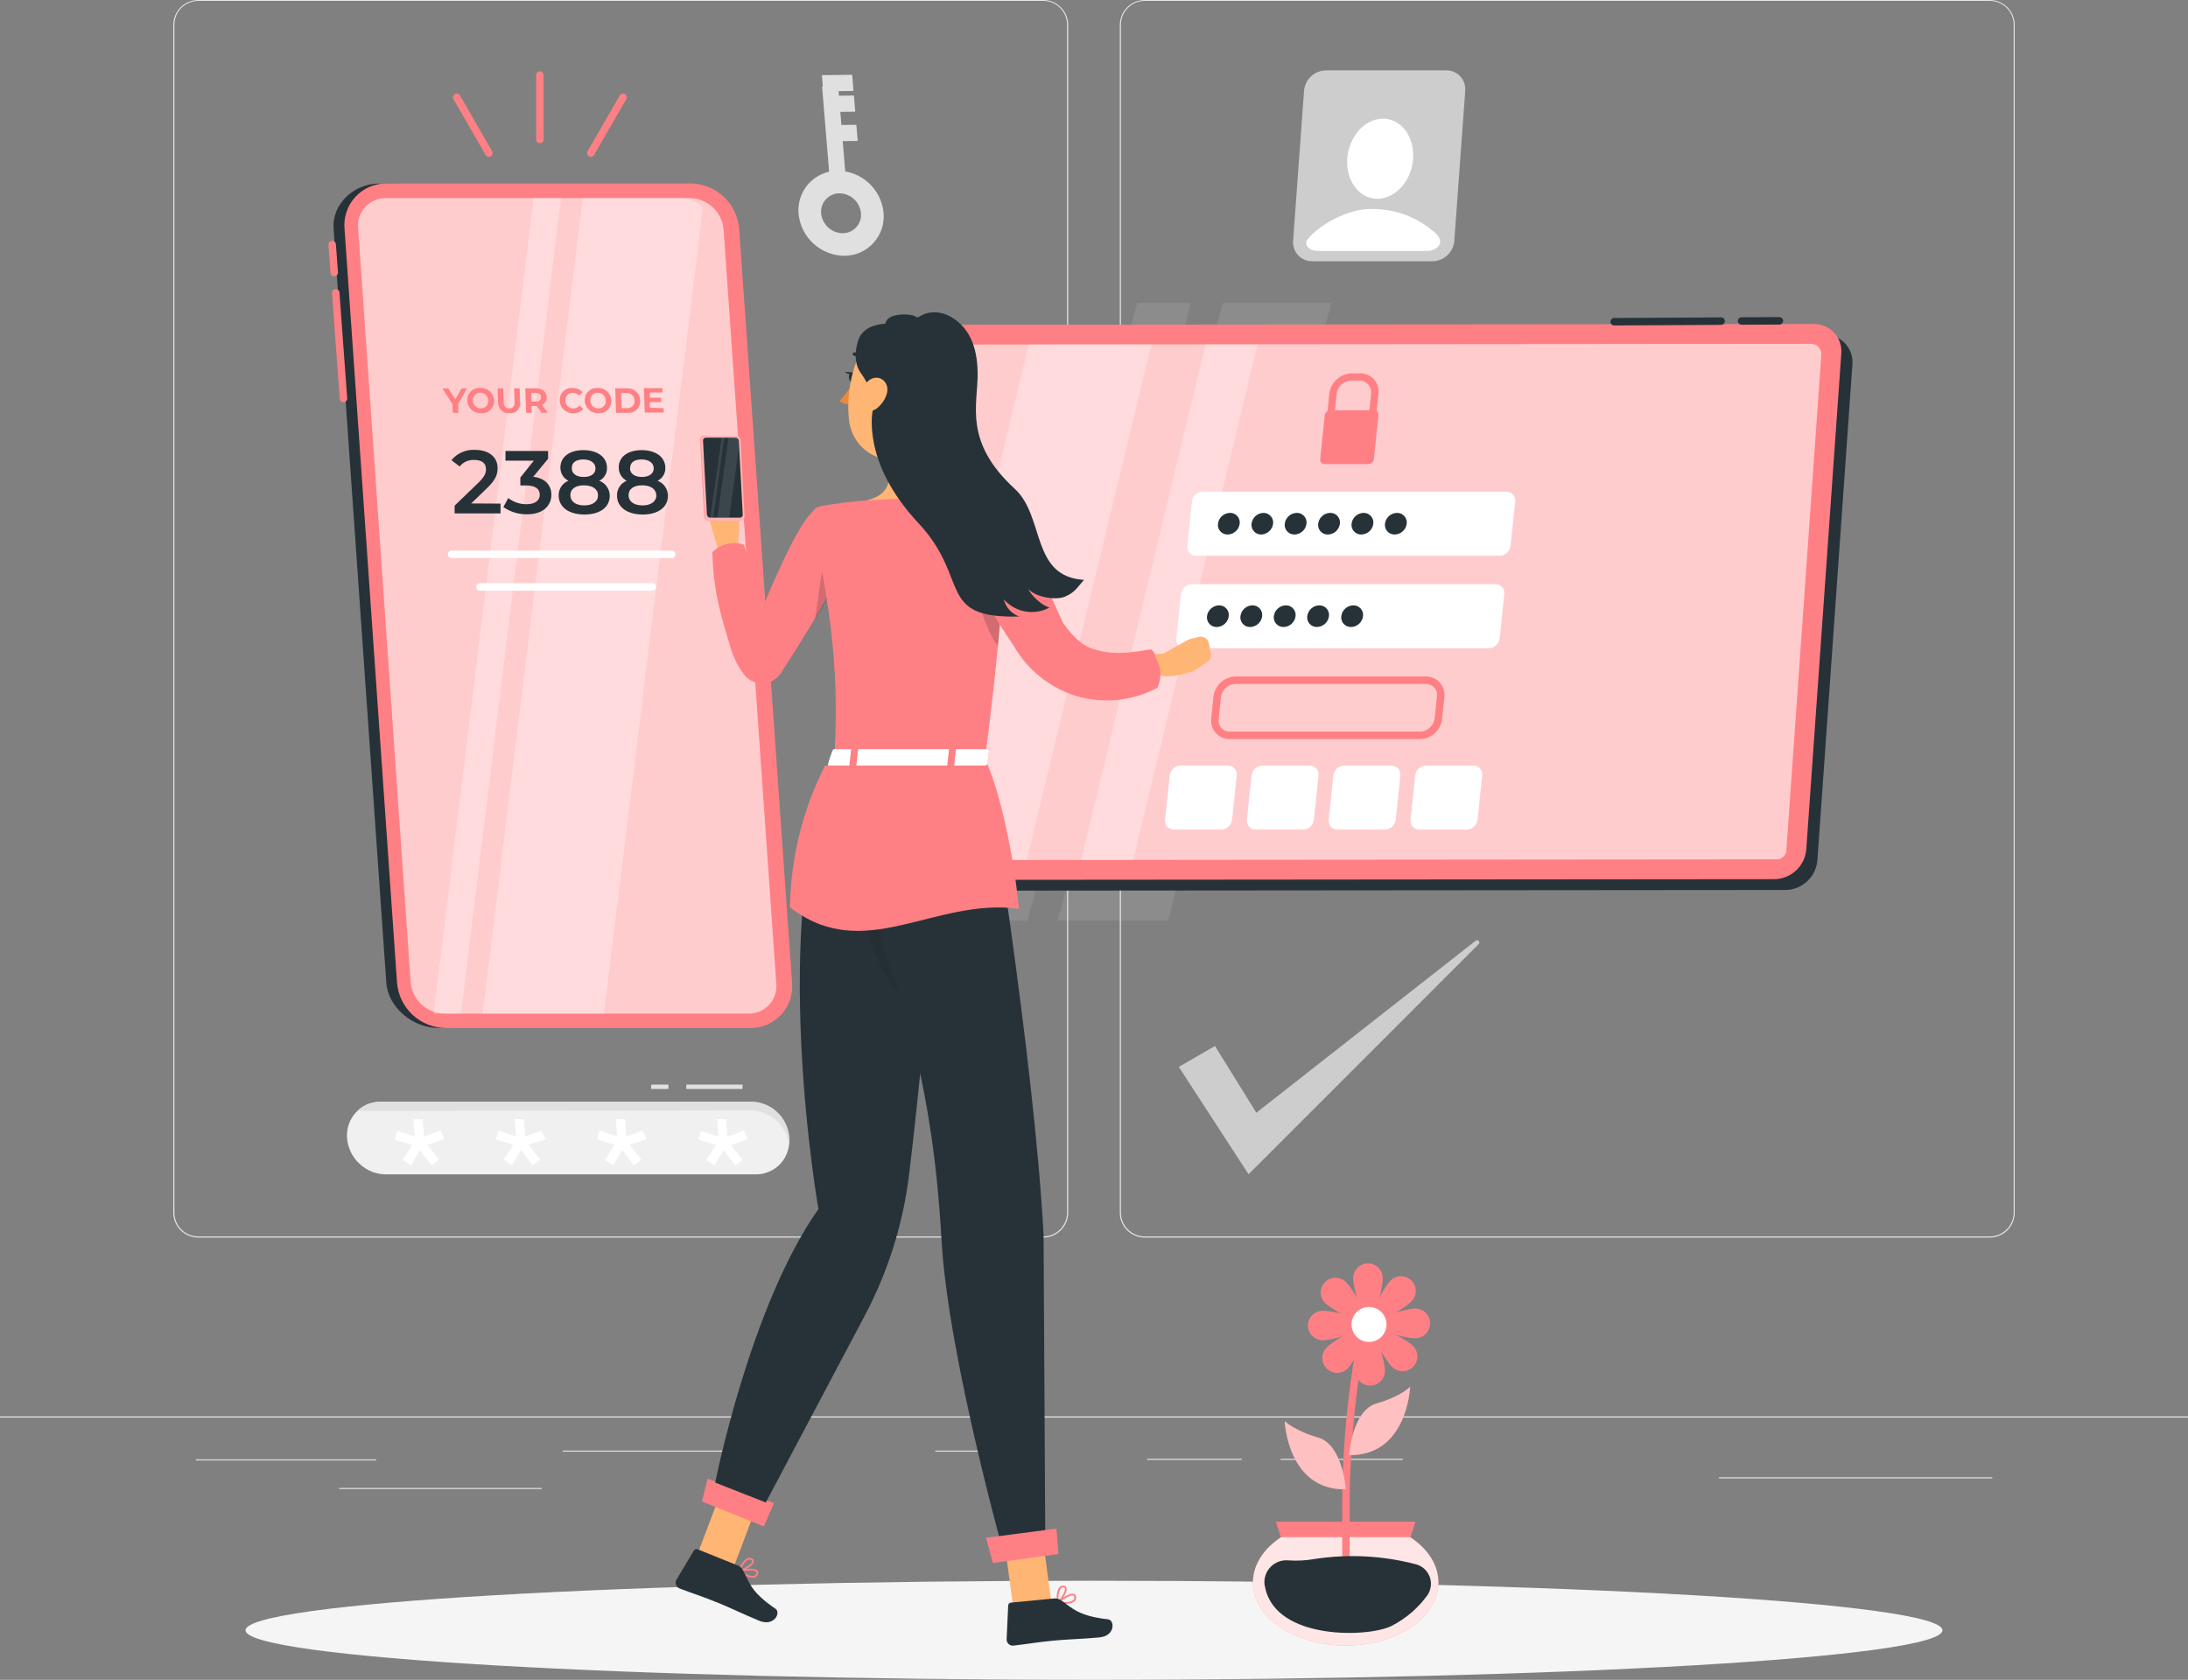 <svg width="293" height="225" viewBox="0 0 293 225" fill="none" xmlns="http://www.w3.org/2000/svg">
<rect x="0" y="0" width="293" height="225" fill="#808080" stroke="none"/>
<g clip-path="url(#clip0_7431_24401)">
<path d="M146.5 225C209.25 225 260.119 222.029 260.119 218.365C260.119 214.7 209.25 211.729 146.5 211.729C83.75 211.729 32.88 214.7 32.88 218.365C32.88 222.029 83.75 225 146.5 225Z" fill="#F5F5F5"/>
<path d="M139.702 165.764H26.552C25.665 165.762 24.814 165.409 24.187 164.782C23.56 164.154 23.207 163.304 23.206 162.417V3.318C23.215 2.436 23.571 1.593 24.198 0.972C24.824 0.351 25.67 0.001 26.552 0H139.702C140.589 0.002 141.438 0.355 142.065 0.982C142.691 1.61 143.043 2.46 143.043 3.347V162.417C143.043 163.303 142.691 164.154 142.065 164.781C141.438 165.409 140.589 165.762 139.702 165.764ZM26.552 0.117C25.703 0.119 24.891 0.456 24.291 1.056C23.691 1.656 23.354 2.469 23.352 3.318V162.417C23.354 163.265 23.691 164.078 24.291 164.678C24.891 165.278 25.703 165.615 26.552 165.617H139.702C140.55 165.615 141.362 165.278 141.961 164.678C142.56 164.078 142.896 163.264 142.896 162.417V3.318C142.896 2.47 142.56 1.657 141.961 1.057C141.362 0.457 140.55 0.119 139.702 0.117H26.552Z" fill="#E6E6E6"/>
<path d="M266.454 165.764H153.298C152.411 165.762 151.562 165.409 150.935 164.781C150.309 164.154 149.958 163.303 149.958 162.417V3.318C149.965 2.436 150.32 1.593 150.946 0.972C151.571 0.351 152.416 0.002 153.298 0H266.454C267.336 0.002 268.181 0.351 268.806 0.972C269.432 1.593 269.787 2.436 269.795 3.318V162.417C269.795 163.303 269.443 164.154 268.817 164.781C268.19 165.409 267.341 165.762 266.454 165.764ZM153.298 0.117C152.45 0.119 151.638 0.457 151.039 1.057C150.44 1.657 150.104 2.47 150.104 3.318V162.417C150.104 163.264 150.44 164.078 151.039 164.678C151.638 165.278 152.45 165.615 153.298 165.617H266.454C267.303 165.615 268.116 165.278 268.717 164.678C269.318 164.079 269.657 163.265 269.66 162.417V3.318C269.657 2.469 269.318 1.656 268.717 1.056C268.116 0.456 267.303 0.119 266.454 0.117H153.298Z" fill="#E6E6E6"/>
<path d="M50.361 195.47H26.212V195.616H50.361V195.47Z" fill="#E0E0E0"/>
<path d="M99.585 194.297H75.365V194.444H99.585V194.297Z" fill="#E0E0E0"/>
<path d="M131.1 194.297H125.24V194.444H131.1V194.297Z" fill="#E0E0E0"/>
<path d="M72.529 199.303H45.427V199.45H72.529V199.303Z" fill="#E0E0E0"/>
<path d="M166.272 195.394H153.614V195.54H166.272V195.394Z" fill="#E0E0E0"/>
<path d="M187.854 195.394H171.487V195.54H187.854V195.394Z" fill="#E0E0E0"/>
<path d="M266.788 197.873H230.198V198.019H266.788V197.873Z" fill="#E0E0E0"/>
<path d="M293 189.72H0V189.866H293V189.72Z" fill="#EBEBEB"/>
<path opacity="0.8" d="M196.21 12.163L194.751 32.256C194.702 32.937 194.413 33.578 193.937 34.067C193.665 34.357 193.338 34.588 192.974 34.747C192.611 34.907 192.218 34.99 191.821 34.993H175.712C175.36 34.997 175.012 34.927 174.688 34.788C174.365 34.649 174.074 34.445 173.834 34.187C173.594 33.929 173.411 33.625 173.295 33.292C173.18 32.96 173.135 32.607 173.163 32.256L174.628 12.163C174.688 11.423 175.021 10.733 175.563 10.227C176.105 9.72 176.817 9.435 177.558 9.425H193.667C194.019 9.42 194.369 9.488 194.693 9.627C195.017 9.765 195.308 9.97 195.548 10.228C195.788 10.486 195.971 10.791 196.085 11.125C196.199 11.458 196.242 11.812 196.21 12.163Z" fill="#E0E0E0"/>
<path d="M189.109 22.155C189.72 19.233 188.297 16.464 185.931 15.968C183.564 15.473 181.151 17.44 180.539 20.361C179.928 23.282 181.351 26.052 183.717 26.548C186.084 27.043 188.497 25.076 189.109 22.155Z" fill="white"/>
<path d="M191.259 33.61H176.515C175.577 33.61 174.933 33.159 174.909 32.531C174.874 31.617 179.656 27.66 184.192 28.006H184.297C187.084 28.105 189.756 29.137 191.886 30.937C194.077 32.66 192.009 33.61 191.259 33.61Z" fill="white"/>
<path d="M113.098 34.261C111.557 34.255 110.074 33.676 108.936 32.637C107.797 31.598 107.086 30.174 106.939 28.639C106.871 27.911 106.955 27.176 107.186 26.482C107.417 25.787 107.79 25.148 108.281 24.606C108.772 24.064 109.37 23.629 110.038 23.331C110.706 23.032 111.429 22.876 112.16 22.872C113.701 22.878 115.185 23.456 116.323 24.495C117.461 25.534 118.172 26.959 118.319 28.493C118.387 29.221 118.303 29.956 118.073 30.651C117.842 31.345 117.469 31.984 116.978 32.526C116.487 33.069 115.888 33.503 115.22 33.801C114.552 34.1 113.829 34.256 113.098 34.261ZM112.412 25.896C112.069 25.896 111.729 25.968 111.415 26.107C111.101 26.247 110.82 26.45 110.589 26.704C110.358 26.959 110.183 27.259 110.075 27.585C109.968 27.911 109.929 28.256 109.963 28.598C110.035 29.317 110.37 29.983 110.903 30.47C111.436 30.957 112.13 31.23 112.852 31.236C113.195 31.235 113.534 31.163 113.847 31.023C114.16 30.884 114.441 30.68 114.671 30.426C114.901 30.171 115.076 29.872 115.183 29.546C115.291 29.22 115.329 28.875 115.295 28.534C115.224 27.818 114.891 27.154 114.362 26.668C113.832 26.182 113.143 25.907 112.424 25.896H112.412Z" fill="#E0E0E0"/>
<path d="M113.391 25.456L111.235 25.486L110.086 11.582L112.248 11.559L113.391 25.456Z" fill="#E0E0E0"/>
<path d="M114.293 12.18L110.238 12.233L110.062 10.07L114.118 10.017L114.293 12.18Z" fill="#E0E0E0"/>
<path d="M114.528 14.959L110.713 15.005L110.537 12.842L114.346 12.796L114.528 14.959Z" fill="#E0E0E0"/>
<path d="M114.856 18.874L111.527 18.915L111.346 16.758L114.674 16.717L114.856 18.874Z" fill="#E0E0E0"/>
<path d="M46.476 152.423C46.488 152.598 46.51 152.772 46.54 152.944C46.742 154.069 47.304 155.097 48.14 155.875C49.09 156.777 50.346 157.286 51.656 157.3H101.167C102.34 157.318 103.474 156.874 104.321 156.061C105.168 155.249 105.66 154.135 105.691 152.962C105.704 152.267 105.58 151.576 105.325 150.929C105.07 150.282 104.69 149.692 104.207 149.192C103.723 148.693 103.146 148.294 102.507 148.018C101.869 147.743 101.182 147.596 100.487 147.587H50.982C50.36 147.579 49.743 147.702 49.171 147.946C48.599 148.191 48.084 148.552 47.659 149.008C47.235 149.463 46.911 150.002 46.707 150.59C46.503 151.178 46.424 151.802 46.476 152.423Z" fill="#F0F0F0"/>
<path d="M105.708 152.944C105.705 153.102 105.689 153.258 105.661 153.413C105.519 152.134 104.913 150.951 103.959 150.088C103.005 149.224 101.768 148.739 100.481 148.724L47.829 148.806C48.68 147.991 49.815 147.541 50.993 147.552H100.505C101.204 147.547 101.897 147.683 102.542 147.954C103.187 148.224 103.77 148.623 104.257 149.125C104.743 149.628 105.123 150.224 105.372 150.877C105.622 151.531 105.736 152.228 105.708 152.927V152.944Z" fill="#E0E0E0"/>
<path d="M97.235 149.908L97.399 152.253L99.62 151.426L100.124 152.599L97.862 153.372L99.444 155.359L98.448 156.11L96.907 154.046L95.676 156.11L94.58 155.359L95.864 153.372L93.519 152.628L93.854 151.456L96.198 152.253L96.034 149.908H97.235Z" fill="white"/>
<path d="M83.692 149.908L83.862 152.253L86.077 151.426L86.581 152.599L84.314 153.343L85.901 155.33L84.876 156.08L83.335 154.017L82.104 156.08L81.008 155.33L82.292 153.343L79.948 152.599L80.288 151.426L82.632 152.224L82.468 149.879L83.692 149.908Z" fill="white"/>
<path d="M70.156 149.908L70.32 152.253L72.541 151.426L73.045 152.599L70.777 153.343L72.359 155.33L71.334 156.08L69.792 154.017L68.562 156.08L67.466 155.33L68.749 153.343L66.405 152.599L66.745 151.426L69.089 152.224L68.925 149.879L70.156 149.908Z" fill="white"/>
<path d="M56.614 149.908L56.778 152.253L58.999 151.426L59.503 152.599L57.235 153.343L58.817 155.33L57.797 156.08L56.256 154.046L55.02 156.11L53.912 155.359L55.201 153.372L52.857 152.628L53.197 151.456L55.541 152.253L55.377 149.908H56.614Z" fill="white"/>
<path d="M89.506 145.858H87.197L87.203 145.272H89.511L89.506 145.858Z" fill="#E0E0E0"/>
<path d="M99.427 145.858H91.897L91.908 145.272H99.438L99.427 145.858Z" fill="#E0E0E0"/>
<g opacity="0.8">
<path d="M157.856 142.904L167.197 157.282L197.997 126.474C198.027 126.447 198.052 126.415 198.07 126.379C198.087 126.343 198.097 126.304 198.1 126.264C198.102 126.224 198.097 126.184 198.084 126.146C198.071 126.108 198.05 126.073 198.024 126.043C197.997 126.013 197.965 125.989 197.929 125.971C197.893 125.953 197.854 125.943 197.814 125.941C197.774 125.938 197.734 125.944 197.696 125.957C197.658 125.97 197.623 125.99 197.593 126.017L168.24 149.041L162.697 140.102L157.856 142.904Z" fill="#E0E0E0"/>
</g>
<path opacity="0.1" d="M152.278 40.573L130.163 123.314H137.599L159.468 40.573H152.278Z" fill="white"/>
<path opacity="0.1" d="M163.758 40.573L141.642 123.314H156.398L178.267 40.573H163.758Z" fill="white"/>
<path d="M243.372 115.226L248.06 48.815C248.103 48.304 248.039 47.791 247.872 47.307C247.704 46.823 247.437 46.38 247.087 46.005C246.738 45.631 246.313 45.335 245.842 45.135C245.37 44.936 244.862 44.837 244.35 44.846L128.475 44.946C127.397 44.961 126.363 45.376 125.573 46.11C124.784 46.844 124.296 47.846 124.203 48.92L119.544 115.337C119.501 115.848 119.566 116.361 119.734 116.845C119.903 117.329 120.17 117.773 120.52 118.146C120.871 118.52 121.295 118.817 121.767 119.016C122.239 119.216 122.747 119.314 123.259 119.305L239.088 119.206C240.169 119.195 241.208 118.781 242 118.045C242.792 117.309 243.281 116.303 243.372 115.226Z" fill="#263238"/>
<path d="M241.883 113.778L246.571 47.367C246.616 46.856 246.553 46.342 246.385 45.858C246.218 45.374 245.951 44.93 245.601 44.556C245.251 44.181 244.827 43.885 244.355 43.685C243.883 43.486 243.374 43.388 242.862 43.399L126.986 43.498C125.909 43.512 124.875 43.927 124.086 44.661C123.297 45.396 122.811 46.398 122.72 47.472L118.032 113.889C117.989 114.399 118.053 114.913 118.22 115.397C118.388 115.881 118.655 116.324 119.005 116.698C119.354 117.072 119.779 117.369 120.25 117.569C120.722 117.768 121.23 117.867 121.742 117.857L237.611 117.758C238.691 117.744 239.726 117.329 240.516 116.593C241.306 115.857 241.793 114.854 241.883 113.778Z" fill="#FF8084"/>
<path opacity="0.6" d="M238.813 114.763C238.574 114.981 238.263 115.103 237.939 115.103L122.064 115.202C121.878 115.2 121.694 115.16 121.524 115.085C121.354 115.01 121.201 114.902 121.074 114.766C120.947 114.63 120.848 114.47 120.785 114.295C120.721 114.12 120.694 113.934 120.704 113.748L125.392 47.338C125.41 47.015 125.553 46.712 125.791 46.493C126.027 46.272 126.34 46.15 126.664 46.154L242.54 46.054C242.725 46.056 242.909 46.096 243.079 46.171C243.249 46.246 243.403 46.354 243.53 46.49C243.657 46.626 243.755 46.786 243.818 46.961C243.882 47.136 243.909 47.322 243.899 47.508L239.211 113.918C239.19 114.24 239.048 114.542 238.813 114.763Z" fill="white"/>
<path d="M200.271 78.251H159.597C159.239 78.257 158.894 78.393 158.628 78.633C158.362 78.874 158.192 79.202 158.15 79.558L157.523 85.508C157.503 85.673 157.518 85.841 157.568 86C157.618 86.159 157.701 86.305 157.812 86.429C157.923 86.553 158.059 86.653 158.211 86.72C158.363 86.788 158.528 86.822 158.695 86.821H199.369C199.729 86.814 200.074 86.677 200.341 86.436C200.607 86.194 200.779 85.865 200.822 85.508L201.443 79.558C201.462 79.393 201.446 79.226 201.396 79.068C201.346 78.91 201.262 78.764 201.152 78.641C201.041 78.517 200.905 78.419 200.753 78.351C200.602 78.284 200.437 78.25 200.271 78.251Z" fill="white"/>
<path d="M164.438 102.547H158.092C157.732 102.554 157.387 102.691 157.12 102.932C156.853 103.174 156.682 103.503 156.638 103.86L156.017 109.81C155.998 109.974 156.014 110.142 156.064 110.3C156.115 110.458 156.198 110.604 156.309 110.727C156.42 110.851 156.555 110.949 156.707 111.016C156.859 111.084 157.023 111.118 157.189 111.117H163.535C163.894 111.11 164.238 110.974 164.505 110.734C164.772 110.494 164.944 110.166 164.989 109.81L165.61 103.86C165.63 103.695 165.614 103.527 165.565 103.368C165.515 103.209 165.431 103.063 165.321 102.939C165.21 102.814 165.074 102.715 164.921 102.648C164.769 102.58 164.604 102.546 164.438 102.547Z" fill="white"/>
<path d="M175.396 102.547H169.05C168.69 102.554 168.345 102.691 168.078 102.932C167.811 103.174 167.64 103.503 167.596 103.86L166.975 109.81C166.956 109.974 166.972 110.142 167.022 110.3C167.073 110.458 167.156 110.604 167.267 110.727C167.378 110.851 167.513 110.949 167.665 111.016C167.817 111.084 167.981 111.118 168.147 111.117H174.493C174.852 111.11 175.196 110.974 175.463 110.734C175.73 110.494 175.902 110.166 175.947 109.81L176.568 103.86C176.588 103.695 176.572 103.527 176.523 103.368C176.473 103.209 176.389 103.063 176.279 102.939C176.168 102.814 176.032 102.715 175.879 102.648C175.727 102.58 175.562 102.546 175.396 102.547Z" fill="white"/>
<path d="M186.348 102.547H180.007C179.648 102.554 179.303 102.691 179.036 102.932C178.769 103.174 178.598 103.503 178.554 103.86L177.933 109.81C177.914 109.974 177.93 110.142 177.98 110.3C178.031 110.458 178.114 110.604 178.225 110.727C178.336 110.851 178.471 110.949 178.623 111.016C178.775 111.084 178.939 111.118 179.105 111.117H185.451C185.81 111.11 186.155 110.974 186.421 110.734C186.688 110.494 186.86 110.166 186.905 109.81L187.52 103.86C187.54 103.695 187.525 103.527 187.475 103.368C187.425 103.209 187.342 103.063 187.231 102.939C187.12 102.814 186.984 102.715 186.832 102.648C186.679 102.58 186.515 102.546 186.348 102.547Z" fill="white"/>
<path d="M197.312 102.547H190.966C190.606 102.554 190.261 102.691 189.994 102.932C189.727 103.174 189.556 103.503 189.513 103.86L188.892 109.81C188.872 109.974 188.889 110.142 188.939 110.3C188.989 110.458 189.073 110.604 189.183 110.727C189.294 110.851 189.43 110.949 189.582 111.016C189.733 111.084 189.898 111.118 190.064 111.117H196.41C196.769 111.11 197.113 110.974 197.38 110.734C197.647 110.494 197.818 110.166 197.863 109.81L198.484 103.86C198.504 103.695 198.489 103.527 198.439 103.368C198.389 103.209 198.306 103.063 198.195 102.939C198.084 102.814 197.948 102.715 197.796 102.648C197.644 102.58 197.479 102.546 197.312 102.547Z" fill="white"/>
<path d="M164.701 98.497H190.139C190.751 98.486 191.338 98.254 191.792 97.845C192.246 97.436 192.538 96.876 192.612 96.269L192.923 93.339C192.959 93.056 192.934 92.769 192.849 92.497C192.764 92.225 192.621 91.974 192.43 91.762C192.239 91.551 192.005 91.383 191.743 91.271C191.481 91.158 191.198 91.104 190.913 91.111H165.475C164.863 91.122 164.277 91.354 163.822 91.763C163.368 92.172 163.077 92.732 163.002 93.339L162.691 96.269C162.656 96.552 162.682 96.839 162.767 97.111C162.852 97.382 162.995 97.632 163.186 97.844C163.377 98.055 163.611 98.223 163.872 98.335C164.134 98.448 164.417 98.503 164.701 98.497Z" stroke="#FF8084" stroke-linecap="round" stroke-linejoin="round"/>
<path d="M201.736 65.86H161.062C160.704 65.868 160.36 66.006 160.094 66.247C159.828 66.488 159.658 66.817 159.615 67.173L158.988 73.122C158.969 73.287 158.985 73.454 159.035 73.612C159.085 73.771 159.169 73.916 159.279 74.04C159.39 74.163 159.526 74.262 159.678 74.329C159.83 74.396 159.994 74.431 160.16 74.43H200.828C201.187 74.422 201.531 74.287 201.798 74.046C202.065 73.806 202.236 73.478 202.281 73.122L202.903 67.173C202.923 67.008 202.907 66.841 202.858 66.682C202.808 66.524 202.726 66.378 202.615 66.254C202.505 66.129 202.37 66.03 202.218 65.962C202.067 65.894 201.902 65.86 201.736 65.86Z" fill="white"/>
<path d="M164.543 82.536C164.568 82.352 164.552 82.165 164.498 81.988C164.443 81.811 164.351 81.648 164.227 81.51C164.104 81.371 163.952 81.262 163.782 81.188C163.612 81.114 163.428 81.078 163.242 81.082C162.844 81.092 162.463 81.244 162.167 81.51C161.872 81.777 161.681 82.141 161.631 82.536C161.608 82.72 161.625 82.906 161.681 83.082C161.736 83.259 161.829 83.421 161.953 83.559C162.077 83.696 162.229 83.805 162.399 83.878C162.569 83.952 162.753 83.988 162.938 83.984C163.334 83.975 163.715 83.825 164.01 83.559C164.305 83.293 164.494 82.93 164.543 82.536Z" fill="#263238"/>
<path d="M169.02 82.536C169.044 82.352 169.027 82.165 168.972 81.988C168.917 81.811 168.824 81.647 168.7 81.509C168.576 81.371 168.424 81.262 168.253 81.188C168.083 81.114 167.899 81.078 167.713 81.082C167.316 81.091 166.934 81.242 166.639 81.509C166.344 81.776 166.156 82.141 166.108 82.536C166.084 82.719 166.1 82.906 166.155 83.082C166.21 83.258 166.303 83.421 166.426 83.558C166.55 83.696 166.701 83.805 166.871 83.879C167.04 83.952 167.224 83.988 167.409 83.984C167.806 83.976 168.188 83.825 168.483 83.559C168.779 83.294 168.97 82.93 169.02 82.536Z" fill="#263238"/>
<path d="M173.492 82.536C173.515 82.352 173.499 82.165 173.444 81.988C173.388 81.811 173.296 81.647 173.171 81.509C173.047 81.371 172.895 81.262 172.725 81.188C172.554 81.114 172.37 81.078 172.185 81.082C171.787 81.091 171.406 81.242 171.111 81.509C170.816 81.776 170.627 82.141 170.579 82.536C170.556 82.72 170.573 82.906 170.629 83.082C170.685 83.259 170.778 83.421 170.902 83.559C171.026 83.696 171.178 83.805 171.347 83.878C171.517 83.952 171.701 83.988 171.886 83.984C172.283 83.975 172.663 83.825 172.958 83.559C173.253 83.293 173.442 82.93 173.492 82.536Z" fill="#263238"/>
<path d="M177.963 82.536C177.987 82.352 177.972 82.165 177.917 81.988C177.863 81.811 177.771 81.648 177.647 81.51C177.523 81.371 177.371 81.262 177.201 81.188C177.031 81.114 176.847 81.078 176.662 81.082C176.264 81.091 175.883 81.242 175.588 81.509C175.293 81.776 175.104 82.141 175.056 82.536C175.032 82.722 175.049 82.91 175.105 83.088C175.162 83.267 175.257 83.431 175.384 83.568C175.511 83.706 175.666 83.814 175.84 83.885C176.013 83.955 176.2 83.987 176.386 83.978C176.777 83.963 177.15 83.81 177.439 83.546C177.727 83.282 177.913 82.924 177.963 82.536Z" fill="#263238"/>
<path d="M182.527 82.536C182.551 82.352 182.535 82.165 182.48 81.988C182.424 81.811 182.332 81.647 182.207 81.509C182.083 81.371 181.931 81.262 181.761 81.188C181.59 81.114 181.406 81.078 181.221 81.082C180.823 81.091 180.442 81.242 180.147 81.509C179.852 81.776 179.663 82.141 179.615 82.536C179.591 82.719 179.608 82.906 179.663 83.082C179.717 83.258 179.81 83.421 179.933 83.558C180.057 83.696 180.209 83.805 180.378 83.879C180.548 83.952 180.731 83.988 180.916 83.984C181.313 83.976 181.695 83.825 181.991 83.559C182.286 83.294 182.477 82.93 182.527 82.536Z" fill="#263238"/>
<path d="M166.008 70.145C166.033 69.961 166.018 69.775 165.963 69.598C165.908 69.421 165.816 69.258 165.692 69.12C165.569 68.982 165.416 68.873 165.246 68.8C165.076 68.727 164.892 68.692 164.707 68.697C164.311 68.705 163.93 68.856 163.635 69.122C163.34 69.388 163.151 69.751 163.102 70.145C163.077 70.328 163.093 70.515 163.147 70.692C163.202 70.869 163.294 71.032 163.418 71.169C163.541 71.307 163.694 71.416 163.864 71.489C164.034 71.562 164.218 71.597 164.403 71.593C164.8 71.585 165.181 71.435 165.476 71.169C165.771 70.903 165.96 70.539 166.008 70.145Z" fill="#263238"/>
<path d="M170.485 70.145C170.508 69.961 170.491 69.775 170.435 69.598C170.379 69.422 170.286 69.259 170.162 69.122C170.039 68.985 169.886 68.876 169.717 68.802C169.547 68.729 169.363 68.693 169.178 68.697C168.785 68.711 168.41 68.864 168.12 69.129C167.83 69.395 167.645 69.755 167.596 70.145C167.572 70.328 167.589 70.514 167.643 70.691C167.698 70.867 167.791 71.03 167.914 71.167C168.038 71.305 168.19 71.414 168.359 71.487C168.529 71.561 168.712 71.597 168.897 71.593C169.291 71.58 169.667 71.427 169.958 71.162C170.25 70.897 170.436 70.536 170.485 70.145Z" fill="#263238"/>
<path d="M174.956 70.145C174.98 69.961 174.964 69.775 174.909 69.599C174.854 69.422 174.761 69.26 174.638 69.122C174.514 68.985 174.363 68.876 174.193 68.802C174.023 68.729 173.84 68.693 173.655 68.697C173.258 68.705 172.876 68.856 172.581 69.121C172.285 69.387 172.094 69.75 172.044 70.145C172.02 70.329 172.036 70.515 172.092 70.692C172.147 70.869 172.24 71.032 172.364 71.169C172.488 71.307 172.641 71.416 172.811 71.489C172.981 71.562 173.165 71.597 173.351 71.593C173.748 71.585 174.129 71.435 174.424 71.169C174.719 70.903 174.908 70.539 174.956 70.145Z" fill="#263238"/>
<path d="M179.428 70.145C179.452 69.961 179.437 69.775 179.382 69.598C179.328 69.421 179.236 69.258 179.112 69.12C178.988 68.982 178.836 68.873 178.666 68.8C178.496 68.727 178.312 68.692 178.127 68.697C177.73 68.705 177.349 68.856 177.055 69.122C176.76 69.388 176.57 69.751 176.521 70.145C176.496 70.328 176.512 70.515 176.567 70.692C176.621 70.869 176.713 71.032 176.837 71.169C176.961 71.307 177.113 71.416 177.283 71.489C177.453 71.562 177.637 71.597 177.822 71.593C178.219 71.585 178.601 71.435 178.896 71.169C179.191 70.903 179.38 70.539 179.428 70.145Z" fill="#263238"/>
<path d="M183.904 70.145C183.927 69.961 183.91 69.775 183.855 69.598C183.799 69.422 183.706 69.259 183.582 69.122C183.458 68.985 183.306 68.876 183.136 68.802C182.966 68.729 182.783 68.693 182.598 68.697C182.201 68.705 181.82 68.856 181.525 69.122C181.231 69.388 181.041 69.751 180.992 70.145C180.968 70.329 180.985 70.515 181.04 70.692C181.095 70.869 181.188 71.032 181.312 71.169C181.436 71.307 181.589 71.416 181.759 71.489C181.93 71.562 182.114 71.597 182.299 71.593C182.696 71.585 183.077 71.435 183.372 71.169C183.667 70.903 183.856 70.539 183.904 70.145Z" fill="#263238"/>
<path d="M188.376 70.145C188.399 69.961 188.383 69.775 188.328 69.599C188.273 69.422 188.181 69.26 188.057 69.122C187.934 68.985 187.782 68.876 187.612 68.802C187.443 68.729 187.259 68.693 187.075 68.697C186.677 68.705 186.296 68.856 186 69.121C185.704 69.387 185.514 69.75 185.463 70.145C185.439 70.329 185.456 70.515 185.511 70.692C185.566 70.869 185.659 71.032 185.783 71.169C185.908 71.307 186.06 71.416 186.23 71.489C186.401 71.562 186.585 71.597 186.77 71.593C187.167 71.585 187.549 71.435 187.844 71.169C188.139 70.903 188.328 70.539 188.376 70.145Z" fill="#263238"/>
<path d="M184.59 52.742L184.274 55.749C184.251 55.88 184.185 55.999 184.086 56.087C183.987 56.176 183.861 56.228 183.729 56.235C183.666 56.238 183.604 56.226 183.546 56.202C183.489 56.178 183.437 56.141 183.395 56.095C183.354 56.048 183.322 55.993 183.304 55.934C183.286 55.874 183.281 55.811 183.289 55.749L183.606 52.742C183.633 52.519 183.613 52.293 183.546 52.079C183.478 51.865 183.366 51.668 183.216 51.501C183.066 51.334 182.882 51.202 182.676 51.113C182.47 51.023 182.248 50.979 182.023 50.983H180.939C180.458 50.995 179.996 51.179 179.638 51.501C179.28 51.824 179.049 52.264 178.988 52.742L178.713 55.532H177.728L178.003 52.742C178.096 51.996 178.455 51.309 179.014 50.806C179.572 50.303 180.293 50.019 181.045 50.005H182.123C182.473 49.996 182.821 50.063 183.142 50.201C183.464 50.339 183.752 50.546 183.986 50.806C184.22 51.066 184.396 51.373 184.5 51.708C184.604 52.042 184.635 52.395 184.59 52.742Z" fill="#FF8084"/>
<path d="M184.59 55.637L183.975 61.499C183.951 61.681 183.863 61.848 183.726 61.971C183.59 62.093 183.414 62.163 183.231 62.167H177.371C177.286 62.168 177.203 62.151 177.126 62.116C177.049 62.082 176.98 62.031 176.924 61.968C176.869 61.904 176.827 61.829 176.803 61.748C176.779 61.668 176.773 61.583 176.785 61.499L177.4 55.637C177.411 55.517 177.451 55.401 177.517 55.299C177.582 55.197 177.67 55.112 177.775 55.051C177.887 54.986 178.014 54.951 178.144 54.952H184.004C184.124 54.95 184.242 54.983 184.344 55.045C184.438 55.109 184.511 55.2 184.555 55.305C184.599 55.41 184.611 55.526 184.59 55.637Z" fill="#FF8084"/>
<path d="M230.48 43.012L216.158 43.094" stroke="#263238" stroke-linecap="round" stroke-linejoin="round"/>
<path d="M238.285 42.971L233.222 42.994" stroke="#263238" stroke-linecap="round" stroke-linejoin="round"/>
<g opacity="0.3">
<path d="M137.769 46.136H154.177L137.493 115.202H124.267C123.886 115.195 123.511 115.101 123.17 114.928C122.83 114.755 122.533 114.507 122.302 114.203C122.071 113.9 121.912 113.547 121.836 113.173C121.76 112.799 121.77 112.413 121.865 112.043L137.769 46.136Z" fill="white"/>
<path d="M161.443 46.136H168.399L151.733 115.202H144.777L161.443 46.136Z" fill="white"/>
</g>
<path d="M50.777 24.577H54.106C53.326 24.566 52.553 24.719 51.835 25.025C51.118 25.331 50.473 25.785 49.942 26.356C49.411 26.927 49.005 27.603 48.751 28.341C48.498 29.078 48.401 29.861 48.468 30.638L55.53 131.632C55.664 133.267 56.402 134.794 57.6 135.915C58.798 137.035 60.371 137.669 62.011 137.693H58.688C57.047 137.669 55.474 137.036 54.275 135.915C53.076 134.795 52.337 133.268 52.201 131.632L45.122 30.638C45.055 29.86 45.152 29.075 45.407 28.337C45.661 27.598 46.069 26.921 46.602 26.349C47.135 25.778 47.782 25.325 48.501 25.02C49.221 24.714 49.996 24.564 50.777 24.577Z" fill="#FF8084"/>
<path d="M50.777 24.577H54.106C53.326 24.566 52.553 24.719 51.835 25.025C51.118 25.331 50.473 25.785 49.942 26.356C49.411 26.927 49.005 27.603 48.751 28.341C48.498 29.078 48.401 29.861 48.468 30.638L55.53 131.632C55.663 133.267 56.402 134.794 57.6 135.915C58.798 137.035 60.371 137.669 62.011 137.693H58.688C55.342 137.693 51.967 134.979 51.732 131.632L44.671 30.638C44.437 27.291 47.431 24.577 50.777 24.577Z" fill="#263238"/>
<path d="M59.678 137.699H100.405C101.187 137.713 101.963 137.563 102.683 137.258C103.403 136.953 104.051 136.5 104.585 135.929C105.119 135.357 105.526 134.68 105.782 133.941C106.037 133.202 106.134 132.417 106.066 131.638L98.981 30.638C98.849 29.001 98.111 27.472 96.911 26.35C95.711 25.228 94.137 24.594 92.495 24.571H51.773C50.993 24.56 50.219 24.713 49.502 25.02C48.784 25.326 48.139 25.78 47.607 26.352C47.076 26.924 46.67 27.601 46.417 28.339C46.164 29.077 46.068 29.86 46.136 30.638L53.168 131.632C53.302 133.273 54.044 134.804 55.249 135.927C56.453 137.049 58.033 137.681 59.678 137.699Z" fill="#FF8084"/>
<g opacity="0.6">
<path d="M92.389 26.535C93.53 26.553 94.623 26.995 95.456 27.775C96.289 28.555 96.802 29.618 96.895 30.755L103.956 131.749C104.004 132.265 103.943 132.784 103.776 133.274C103.609 133.764 103.341 134.214 102.989 134.593C102.636 134.972 102.208 135.272 101.731 135.474C101.255 135.676 100.741 135.775 100.224 135.764H59.502C58.361 135.746 57.267 135.305 56.433 134.525C55.599 133.745 55.085 132.682 54.99 131.544L47.958 30.55C47.91 30.037 47.971 29.52 48.136 29.032C48.301 28.544 48.567 28.096 48.916 27.718C49.265 27.339 49.69 27.038 50.163 26.834C50.636 26.631 51.147 26.529 51.662 26.535H92.389Z" fill="white"/>
</g>
<g opacity="0.3">
<path d="M80.868 135.753H64.642L78.038 26.535H91.111C91.676 26.533 92.235 26.647 92.753 26.871C93.271 27.095 93.738 27.424 94.123 27.836L80.868 135.753Z" fill="white"/>
<path d="M61.729 135.753H58.073L71.469 26.523H75.125L61.729 135.753Z" fill="white"/>
</g>
<path d="M60.463 74.248H89.963" stroke="white" stroke-linecap="round" stroke-linejoin="round"/>
<path d="M64.267 78.615H87.373" stroke="white" stroke-linecap="round" stroke-linejoin="round"/>
<path d="M61.343 54.131L61.383 55.303H60.628L60.587 54.131L59.245 52.027H60.047L60.973 53.48L61.794 52.027H62.538L61.343 54.131Z" fill="#FF8084"/>
<path d="M62.567 53.65C62.557 53.42 62.597 53.19 62.682 52.976C62.768 52.762 62.899 52.569 63.065 52.409C63.231 52.249 63.43 52.127 63.647 52.05C63.864 51.973 64.096 51.943 64.325 51.962C64.558 51.95 64.79 51.985 65.009 52.064C65.228 52.142 65.429 52.264 65.601 52.421C65.773 52.578 65.911 52.767 66.009 52.978C66.107 53.189 66.162 53.418 66.171 53.65C66.182 53.881 66.144 54.112 66.058 54.327C65.973 54.541 65.843 54.735 65.676 54.896C65.51 55.056 65.311 55.179 65.093 55.257C64.875 55.334 64.644 55.364 64.413 55.344C64.18 55.356 63.948 55.322 63.728 55.242C63.509 55.163 63.308 55.042 63.136 54.884C62.964 54.726 62.825 54.536 62.728 54.324C62.63 54.112 62.576 53.883 62.567 53.65ZM65.38 53.65C65.381 53.512 65.354 53.374 65.301 53.246C65.248 53.118 65.169 53.002 65.07 52.904C64.971 52.807 64.854 52.731 64.725 52.68C64.596 52.629 64.458 52.604 64.32 52.607C64.184 52.601 64.048 52.625 63.922 52.676C63.796 52.727 63.683 52.805 63.589 52.904C63.496 53.003 63.425 53.121 63.381 53.25C63.337 53.378 63.322 53.515 63.335 53.65C63.334 53.79 63.36 53.928 63.413 54.056C63.466 54.185 63.544 54.302 63.643 54.4C63.742 54.498 63.859 54.575 63.989 54.626C64.118 54.678 64.257 54.703 64.396 54.7C64.532 54.703 64.667 54.678 64.792 54.626C64.918 54.574 65.031 54.496 65.124 54.397C65.217 54.297 65.288 54.18 65.332 54.051C65.376 53.922 65.393 53.786 65.38 53.65Z" fill="#FF8084"/>
<path d="M66.693 53.85L66.634 52.015H67.39L67.449 53.82C67.449 54.442 67.754 54.7 68.211 54.7C68.668 54.7 68.931 54.442 68.908 53.82L68.844 52.015H69.588L69.652 53.85C69.683 54.047 69.668 54.249 69.608 54.439C69.549 54.63 69.446 54.804 69.309 54.948C69.171 55.093 69.002 55.204 68.815 55.272C68.627 55.341 68.427 55.366 68.228 55.344C68.026 55.362 67.821 55.337 67.63 55.269C67.438 55.2 67.263 55.092 67.117 54.95C66.972 54.808 66.858 54.636 66.785 54.446C66.712 54.256 66.68 54.053 66.693 53.85Z" fill="#FF8084"/>
<path d="M72.535 55.292L71.873 54.377H71.176L71.211 55.292H70.455L70.338 52.015H71.756C72.629 52.015 73.192 52.472 73.215 53.187C73.234 53.405 73.182 53.623 73.067 53.809C72.952 53.995 72.78 54.139 72.576 54.219L73.35 55.274L72.535 55.292ZM71.733 52.636H71.147L71.188 53.773H71.774C72.237 53.773 72.459 53.562 72.448 53.187C72.436 52.812 72.195 52.636 71.733 52.636Z" fill="#FF8084"/>
<path d="M74.95 53.65C74.937 53.423 74.974 53.197 75.056 52.985C75.138 52.773 75.264 52.581 75.425 52.421C75.587 52.262 75.781 52.138 75.994 52.059C76.207 51.98 76.434 51.947 76.661 51.962C76.917 51.954 77.172 52.003 77.408 52.104C77.644 52.205 77.855 52.357 78.026 52.548L77.557 52.994C77.454 52.873 77.325 52.777 77.18 52.711C77.035 52.645 76.878 52.612 76.719 52.613C76.582 52.606 76.445 52.628 76.317 52.678C76.189 52.729 76.073 52.806 75.978 52.905C75.882 53.004 75.809 53.122 75.763 53.252C75.717 53.381 75.699 53.519 75.711 53.656C75.71 53.797 75.738 53.937 75.793 54.067C75.847 54.197 75.928 54.315 76.029 54.413C76.13 54.511 76.251 54.587 76.382 54.638C76.514 54.688 76.655 54.711 76.796 54.706C76.951 54.709 77.105 54.675 77.246 54.608C77.386 54.541 77.509 54.442 77.604 54.319L78.102 54.764C77.943 54.959 77.74 55.113 77.51 55.215C77.28 55.317 77.029 55.363 76.778 55.35C76.546 55.36 76.315 55.323 76.097 55.243C75.879 55.162 75.68 55.039 75.51 54.881C75.34 54.723 75.203 54.533 75.107 54.322C75.01 54.111 74.957 53.882 74.95 53.65Z" fill="#FF8084"/>
<path d="M78.301 53.65C78.292 53.423 78.33 53.196 78.414 52.984C78.498 52.772 78.626 52.58 78.789 52.421C78.952 52.261 79.147 52.138 79.361 52.059C79.575 51.98 79.802 51.947 80.03 51.962C80.262 51.95 80.495 51.985 80.714 52.064C80.933 52.142 81.134 52.264 81.305 52.421C81.477 52.578 81.616 52.767 81.714 52.978C81.812 53.19 81.867 53.418 81.876 53.65C81.886 53.879 81.848 54.106 81.765 54.319C81.681 54.532 81.553 54.724 81.39 54.884C81.227 55.044 81.032 55.168 80.818 55.247C80.604 55.326 80.375 55.359 80.147 55.344C79.914 55.356 79.681 55.322 79.462 55.242C79.243 55.163 79.041 55.042 78.87 54.884C78.698 54.726 78.559 54.536 78.462 54.324C78.364 54.112 78.309 53.883 78.301 53.65ZM81.108 53.65C81.11 53.512 81.084 53.375 81.031 53.246C80.978 53.118 80.9 53.002 80.802 52.905C80.704 52.808 80.587 52.731 80.458 52.68C80.329 52.629 80.192 52.604 80.053 52.607C79.918 52.601 79.782 52.625 79.656 52.676C79.53 52.727 79.416 52.805 79.323 52.904C79.23 53.003 79.159 53.121 79.115 53.25C79.071 53.378 79.055 53.515 79.069 53.65C79.067 53.789 79.092 53.927 79.144 54.056C79.197 54.185 79.274 54.302 79.373 54.4C79.471 54.498 79.589 54.575 79.718 54.626C79.847 54.678 79.985 54.703 80.124 54.7C80.26 54.705 80.395 54.68 80.522 54.628C80.647 54.576 80.761 54.498 80.854 54.399C80.947 54.299 81.018 54.181 81.062 54.052C81.106 53.923 81.122 53.786 81.108 53.65Z" fill="#FF8084"/>
<path d="M82.392 52.015H83.874C84.105 51.992 84.338 52.018 84.559 52.089C84.78 52.16 84.984 52.276 85.158 52.429C85.332 52.583 85.473 52.77 85.572 52.98C85.67 53.19 85.725 53.418 85.732 53.65C85.745 53.88 85.707 54.109 85.622 54.322C85.536 54.535 85.405 54.726 85.237 54.883C85.07 55.04 84.869 55.157 84.651 55.228C84.433 55.299 84.201 55.32 83.974 55.292H82.485L82.392 52.015ZM83.933 54.67C84.071 54.685 84.211 54.668 84.342 54.622C84.473 54.576 84.592 54.502 84.691 54.405C84.79 54.307 84.867 54.189 84.915 54.059C84.963 53.928 84.982 53.789 84.97 53.65C84.97 53.509 84.94 53.37 84.883 53.24C84.826 53.111 84.743 52.995 84.639 52.9C84.535 52.805 84.412 52.732 84.278 52.687C84.145 52.641 84.003 52.624 83.862 52.636H83.171L83.241 54.67H83.933Z" fill="#FF8084"/>
<path d="M88.873 54.67V55.256H86.341L86.224 51.98H88.697V52.566H87.021V53.275H88.539V53.861H87.021V54.617L88.873 54.67Z" fill="#FF8084"/>
<path d="M67.027 67.454V68.767H60.879V67.73L64.149 64.57C64.946 63.791 65.081 63.304 65.075 62.812C65.075 62.05 64.524 61.605 63.499 61.605C63.129 61.586 62.759 61.655 62.421 61.807C62.083 61.959 61.785 62.189 61.553 62.478L60.452 61.64C60.83 61.176 61.314 60.809 61.862 60.569C62.41 60.328 63.007 60.221 63.604 60.256C65.421 60.256 66.611 61.177 66.634 62.66C66.634 63.468 66.435 64.213 65.298 65.303L63.1 67.431L67.027 67.454Z" fill="#263238"/>
<path d="M73.836 66.258C73.836 67.665 72.817 68.885 70.572 68.885C69.442 68.905 68.334 68.566 67.408 67.917L68.058 66.71C68.764 67.255 69.633 67.546 70.525 67.536C71.633 67.536 72.283 67.044 72.283 66.27C72.283 65.496 71.697 65.022 70.443 65.022H69.681V63.961L71.492 61.704H67.689V60.403H73.397V61.446L71.404 63.861C73.004 64.049 73.836 64.998 73.836 66.258Z" fill="#263238"/>
<path d="M81.653 66.393C81.653 67.947 80.347 68.914 78.266 68.914C76.186 68.914 74.838 67.947 74.815 66.393C74.797 65.966 74.913 65.544 75.146 65.186C75.379 64.828 75.718 64.551 76.116 64.395C75.791 64.23 75.519 63.978 75.33 63.668C75.14 63.357 75.041 63 75.043 62.636C75.043 61.2 76.262 60.291 78.114 60.291C79.966 60.291 81.261 61.188 81.284 62.636C81.302 62.998 81.214 63.357 81.031 63.669C80.848 63.982 80.577 64.234 80.253 64.395C80.66 64.548 81.012 64.821 81.262 65.177C81.512 65.534 81.648 65.958 81.653 66.393ZM80.083 66.346C80.083 65.52 79.344 65.004 78.196 65.004C77.047 65.004 76.362 65.52 76.379 66.346C76.397 67.173 77.094 67.695 78.243 67.695C79.391 67.695 80.1 67.167 80.083 66.317V66.346ZM76.567 62.712C76.567 63.427 77.153 63.885 78.167 63.885C79.18 63.885 79.761 63.427 79.743 62.712C79.725 61.997 79.081 61.54 78.12 61.54C77.159 61.54 76.567 61.927 76.579 62.683L76.567 62.712Z" fill="#263238"/>
<path d="M89.447 66.393C89.447 67.947 88.14 68.914 86.06 68.914C83.98 68.914 82.626 67.917 82.626 66.393C82.609 65.966 82.725 65.545 82.959 65.187C83.192 64.829 83.53 64.552 83.927 64.395C83.602 64.231 83.33 63.979 83.142 63.668C82.953 63.357 82.856 63 82.861 62.636C82.831 61.2 84.073 60.291 85.925 60.291C87.777 60.291 89.072 61.188 89.096 62.636C89.114 62.998 89.026 63.357 88.843 63.669C88.659 63.982 88.389 64.234 88.064 64.395C88.468 64.551 88.816 64.825 89.063 65.181C89.309 65.538 89.443 65.96 89.447 66.393ZM87.877 66.346C87.877 65.52 87.138 65.004 85.99 65.004C84.841 65.004 84.156 65.52 84.173 66.346C84.191 67.173 84.888 67.695 86.037 67.695C87.185 67.695 87.9 67.167 87.9 66.317L87.877 66.346ZM84.361 62.712C84.361 63.427 84.976 63.885 85.96 63.885C86.945 63.885 87.554 63.427 87.543 62.712C87.531 61.997 86.875 61.54 85.919 61.54C84.964 61.54 84.384 61.927 84.384 62.683L84.361 62.712Z" fill="#263238"/>
<path d="M44.958 39.219L45.995 53.387" stroke="#FF8084" stroke-linecap="round" stroke-linejoin="round"/>
<path d="M44.483 32.76L44.759 36.5" stroke="#FF8084" stroke-linecap="round" stroke-linejoin="round"/>
<path d="M72.295 18.675V10.053" stroke="#FF8084" stroke-linecap="round" stroke-linejoin="round"/>
<path d="M65.468 20.504L61.161 13.036" stroke="#FF8084" stroke-linecap="round" stroke-linejoin="round"/>
<path d="M83.429 13.036L79.122 20.504" stroke="#FF8084" stroke-linecap="round" stroke-linejoin="round"/>
<path d="M183.94 171.76C180.979 183.652 179.78 195.914 180.383 208.154" stroke="#FF8084" stroke-miterlimit="10"/>
<path d="M181.203 171.256C181.203 172.346 182.211 176.22 183.307 176.191C184.403 176.162 185.194 172.252 185.165 171.156C185.158 170.896 185.1 170.64 184.995 170.402C184.889 170.164 184.738 169.949 184.549 169.77C184.361 169.59 184.139 169.45 183.896 169.356C183.653 169.263 183.394 169.218 183.134 169.225C182.874 169.231 182.618 169.289 182.38 169.395C182.142 169.5 181.927 169.652 181.748 169.84C181.569 170.029 181.428 170.251 181.335 170.494C181.241 170.737 181.197 170.996 181.203 171.256Z" fill="#FF8084"/>
<path d="M185.463 183.559C185.463 182.463 184.455 178.594 183.365 178.618C182.275 178.641 181.479 182.557 181.502 183.653C181.508 183.913 181.565 184.169 181.671 184.407C181.776 184.645 181.927 184.86 182.115 185.04C182.304 185.22 182.525 185.36 182.768 185.454C183.011 185.548 183.269 185.593 183.53 185.587C183.79 185.581 184.046 185.524 184.284 185.418C184.522 185.313 184.737 185.162 184.916 184.974C185.096 184.785 185.237 184.563 185.33 184.321C185.424 184.078 185.469 183.819 185.463 183.559Z" fill="#FF8084"/>
<path d="M177.183 179.521C178.279 179.521 182.146 178.512 182.117 177.416C182.088 176.32 178.185 175.529 177.089 175.558C176.829 175.564 176.573 175.622 176.335 175.727C176.097 175.832 175.882 175.983 175.702 176.172C175.523 176.36 175.382 176.582 175.288 176.825C175.194 177.067 175.149 177.326 175.155 177.586C175.161 177.846 175.219 178.103 175.324 178.341C175.429 178.579 175.58 178.794 175.769 178.973C175.957 179.153 176.179 179.294 176.421 179.388C176.664 179.482 176.923 179.527 177.183 179.521Z" fill="#FF8084"/>
<path d="M189.483 175.277C188.393 175.277 184.52 176.285 184.549 177.375C184.578 178.465 188.487 179.263 189.583 179.239C189.843 179.233 190.099 179.175 190.337 179.069C190.575 178.964 190.789 178.812 190.969 178.624C191.148 178.435 191.288 178.213 191.382 177.97C191.475 177.727 191.52 177.468 191.514 177.208C191.507 176.948 191.449 176.692 191.344 176.454C191.238 176.216 191.087 176.001 190.898 175.822C190.71 175.642 190.488 175.502 190.245 175.408C190.002 175.315 189.743 175.27 189.483 175.277Z" fill="#FF8084"/>
<path d="M177.476 174.562C178.273 175.318 181.701 177.363 182.457 176.566C183.213 175.769 181.004 172.463 180.213 171.695C179.833 171.332 179.324 171.135 178.799 171.147C178.274 171.159 177.775 171.38 177.412 171.76C177.049 172.14 176.852 172.649 176.864 173.174C176.876 173.7 177.096 174.199 177.476 174.562Z" fill="#FF8084"/>
<path d="M189.19 180.247C188.399 179.491 184.971 177.451 184.215 178.243C183.459 179.034 185.663 182.346 186.454 183.12C186.642 183.299 186.864 183.44 187.107 183.534C187.35 183.628 187.609 183.673 187.87 183.667C188.13 183.66 188.387 183.603 188.625 183.497C188.863 183.392 189.078 183.241 189.258 183.052C189.437 182.864 189.578 182.641 189.672 182.398C189.766 182.155 189.811 181.896 189.805 181.636C189.798 181.375 189.741 181.119 189.636 180.88C189.53 180.642 189.379 180.427 189.19 180.247Z" fill="#FF8084"/>
<path d="M180.488 183.266C181.244 182.469 183.284 179.04 182.492 178.284C181.701 177.528 178.39 179.737 177.617 180.529C177.254 180.909 177.057 181.419 177.07 181.945C177.083 182.471 177.304 182.97 177.684 183.333C178.065 183.696 178.574 183.893 179.1 183.881C179.626 183.868 180.125 183.647 180.488 183.266Z" fill="#FF8084"/>
<path d="M186.178 171.549C185.422 172.34 183.377 175.769 184.174 176.525C184.971 177.281 188.276 175.077 189.044 174.286C189.223 174.098 189.364 173.876 189.458 173.634C189.552 173.391 189.597 173.132 189.591 172.872C189.585 172.612 189.528 172.355 189.423 172.117C189.318 171.879 189.167 171.664 188.979 171.484C188.791 171.305 188.569 171.164 188.327 171.07C188.084 170.976 187.825 170.93 187.565 170.936C187.305 170.942 187.049 170.999 186.811 171.105C186.573 171.21 186.358 171.361 186.178 171.549Z" fill="#FF8084"/>
<path d="M180.986 177.463C180.998 177.926 181.146 178.376 181.413 178.755C181.68 179.133 182.053 179.425 182.486 179.591C182.918 179.758 183.39 179.793 183.842 179.692C184.294 179.59 184.706 179.357 185.026 179.022C185.345 178.687 185.559 178.264 185.638 177.808C185.718 177.351 185.661 176.881 185.474 176.457C185.287 176.033 184.978 175.674 184.587 175.426C184.196 175.177 183.741 175.05 183.277 175.06C182.969 175.067 182.665 175.134 182.383 175.259C182.101 175.384 181.846 175.563 181.633 175.786C181.42 176.009 181.253 176.272 181.142 176.56C181.031 176.848 180.978 177.155 180.986 177.463Z" fill="white"/>
<path d="M180.652 194.907C180.652 194.907 181.057 188.922 184.344 187.979C187.632 187.035 188.833 185.745 188.833 185.745C188.833 185.745 188.499 195.024 180.652 194.907Z" fill="#FF8084"/>
<path opacity="0.5" d="M180.652 194.907C180.652 194.907 181.057 188.922 184.344 187.979C187.632 187.035 188.833 185.745 188.833 185.745C188.833 185.745 188.499 195.024 180.652 194.907Z" fill="white"/>
<path d="M180.219 199.491C180.219 199.491 179.814 193.506 176.527 192.556C173.239 191.607 172.038 190.329 172.038 190.329C172.038 190.329 172.372 199.608 180.219 199.491Z" fill="#FF8084"/>
<path opacity="0.5" d="M180.219 199.491C180.219 199.491 179.814 193.506 176.527 192.556C173.239 191.607 172.038 190.329 172.038 190.329C172.038 190.329 172.372 199.608 180.219 199.491Z" fill="white"/>
<path d="M192.618 211.958C192.618 216.647 187.057 220.41 180.201 220.41C173.345 220.41 167.784 216.63 167.784 211.958C167.784 209.614 169.208 207.456 171.511 205.927C172.962 204.98 174.575 204.308 176.269 203.945H184.133C185.871 204.319 187.523 205.017 189.003 206.003C191.241 207.533 192.618 209.631 192.618 211.958Z" fill="#FF8084"/>
<path opacity="0.8" d="M184.133 203.945C185.871 204.319 187.523 205.017 189.003 206.003C191.241 207.533 192.618 209.631 192.618 211.958C192.618 216.647 187.057 220.41 180.201 220.41C173.345 220.41 167.784 216.63 167.784 211.958C167.784 209.614 169.208 207.456 171.511 205.927C172.962 204.98 174.575 204.308 176.269 203.945H184.133Z" fill="white"/>
<path d="M180.236 204.725V208.904" stroke="#FF8084" stroke-miterlimit="10"/>
<path d="M189.548 203.817L188.892 205.868L188.88 205.892H171.517L171.482 205.78L170.854 203.817H189.548Z" fill="#FF8084"/>
<path d="M191.153 213.658C189.909 215.383 188.275 216.789 186.383 217.761C183.4 219.344 170.854 219.748 169.419 212.632C169.419 212.533 169.366 212.433 169.348 212.333C169.285 211.893 169.324 211.443 169.46 211.02C169.597 210.596 169.828 210.209 170.137 209.888C170.445 209.567 170.822 209.321 171.24 209.168C171.658 209.015 172.105 208.958 172.548 209.004C173.737 209.084 174.932 209.017 176.105 208.805C180.609 208.122 185.206 208.367 189.612 209.526C190.03 209.636 190.414 209.845 190.734 210.136C191.054 210.426 191.3 210.788 191.451 211.193C191.602 211.598 191.654 212.033 191.602 212.462C191.55 212.891 191.396 213.301 191.153 213.658Z" fill="#263238"/>
<path d="M101.091 211.29C101.201 211.247 101.298 211.177 101.374 211.087C101.449 210.997 101.501 210.889 101.525 210.774C101.547 210.704 101.55 210.63 101.534 210.559C101.517 210.488 101.482 210.422 101.431 210.37C100.98 209.901 99.146 210.235 98.941 210.276C98.917 210.278 98.894 210.287 98.876 210.303C98.858 210.319 98.846 210.34 98.841 210.364C98.836 210.387 98.838 210.41 98.846 210.432C98.855 210.454 98.869 210.473 98.888 210.487C99.253 210.754 99.646 210.982 100.06 211.167C100.378 211.327 100.743 211.371 101.091 211.29ZM101.255 210.534C101.277 210.558 101.291 210.588 101.298 210.62C101.304 210.652 101.301 210.685 101.29 210.715C101.277 210.792 101.244 210.864 101.195 210.925C101.145 210.986 101.082 211.032 101.009 211.061C100.675 211.184 100.036 210.956 99.251 210.475C100.013 210.346 101.015 210.282 101.255 210.534Z" fill="#FF8084"/>
<path d="M98.976 210.51C99.562 210.44 100.827 209.778 100.939 209.203C100.958 209.109 100.944 209.012 100.899 208.927C100.854 208.843 100.781 208.776 100.693 208.74C100.61 208.695 100.519 208.667 100.425 208.66C100.331 208.653 100.236 208.666 100.148 208.699C99.445 208.939 98.87 210.288 98.847 210.346C98.838 210.365 98.834 210.385 98.834 210.405C98.834 210.425 98.838 210.445 98.847 210.463C98.86 210.481 98.879 210.496 98.9 210.504L98.976 210.51ZM100.57 208.951C100.71 209.027 100.716 209.104 100.704 209.156C100.634 209.508 99.773 210.053 99.169 210.223C99.386 209.783 99.808 209.051 100.23 208.922C100.324 208.883 100.429 208.883 100.523 208.922L100.57 208.951Z" fill="#FF8084"/>
<path d="M93.415 208.148L98.185 210.077L102.351 199.051L97.575 197.123L93.415 208.148Z" fill="#FFB573"/>
<path d="M98.788 209.684L93.432 207.521C93.341 207.481 93.238 207.476 93.143 207.506C93.048 207.536 92.968 207.6 92.916 207.685L90.572 211.612C90.517 211.713 90.484 211.825 90.475 211.94C90.466 212.055 90.482 212.17 90.522 212.278C90.561 212.386 90.623 212.485 90.703 212.567C90.784 212.649 90.881 212.714 90.988 212.755C92.875 213.482 93.819 213.734 96.174 214.69C97.628 215.276 99.691 216.278 101.683 217.093C103.675 217.908 104.613 215.997 103.845 215.481C100.441 213.177 100.329 211.847 99.48 210.299C99.328 210.02 99.083 209.802 98.788 209.684Z" fill="#263238"/>
<path d="M102.287 204.461L94.001 201.109L94.762 198.072L103.652 201.325L102.287 204.461Z" fill="#FF8084"/>
<path d="M110.584 76.844C108.902 81.715 103.927 93.18 100.089 88.403C99.398 87.559 98.833 86.62 98.413 85.613C96.79 81.598 96.385 75.092 96.18 73.668L94.874 69.207C94.85 69.131 94.839 69.052 94.838 68.972V66.423C94.838 65.391 95.671 64.776 96.796 64.869C96.796 64.869 98.612 64.658 98.612 65.743L98.964 69.57C99.145 70.901 98.618 72.753 98.929 73.972C100.101 78.562 101.712 78.773 102.726 83.509C104.138 80.092 106.664 74.177 106.664 74.177C108.34 74.388 111.135 75.244 110.584 76.844Z" fill="#FFB573"/>
<path d="M104.572 90.15C104.308 90.561 103.949 90.902 103.524 91.144C103.1 91.386 102.623 91.521 102.135 91.537C101.647 91.554 101.162 91.452 100.722 91.24C100.282 91.028 99.9 90.712 99.608 90.32C98.914 89.397 98.368 88.37 97.991 87.278C96.467 82.278 95.524 79.183 95.395 73.96C95.935 73.415 96.617 73.031 97.364 72.854C98.111 72.677 98.893 72.713 99.62 72.958L102.116 81.416C102.116 81.416 107.197 68.785 109.254 68.334C111.674 67.8 112.682 69.963 113.708 72.624C114.446 74.535 107.883 85.045 104.572 90.15Z" fill="#FF8084"/>
<path d="M125.1 55.69C124.514 58.621 123.236 65.022 125.287 66.98C125.287 66.98 124.484 69.951 119.04 69.951C113.046 69.951 116.175 66.98 116.175 66.98C119.445 66.2 119.357 63.773 118.788 61.493L125.1 55.69Z" fill="#FFB573"/>
<path d="M115.94 48.809C115.975 48.814 116.011 48.814 116.046 48.809C116.1 48.779 116.14 48.729 116.159 48.67C116.177 48.611 116.173 48.548 116.145 48.492C115.989 48.156 115.753 47.862 115.458 47.636C115.163 47.41 114.818 47.26 114.452 47.197C114.421 47.193 114.39 47.195 114.361 47.203C114.331 47.211 114.303 47.225 114.279 47.245C114.255 47.264 114.235 47.288 114.22 47.315C114.206 47.342 114.197 47.371 114.194 47.402C114.19 47.432 114.192 47.464 114.2 47.493C114.208 47.523 114.222 47.55 114.242 47.575C114.261 47.599 114.285 47.619 114.312 47.633C114.339 47.648 114.368 47.657 114.399 47.66C114.687 47.716 114.958 47.84 115.19 48.022C115.421 48.203 115.606 48.437 115.729 48.703C115.752 48.738 115.783 48.766 115.82 48.785C115.858 48.803 115.899 48.811 115.94 48.809Z" fill="#263238"/>
<path d="M114.153 51.341C113.689 52.198 113.109 52.987 112.43 53.685C112.614 53.854 112.833 53.981 113.07 54.057C113.308 54.133 113.56 54.156 113.807 54.125L114.153 51.341Z" fill="#ED893E"/>
<path d="M114.622 50.485C114.71 50.872 114.569 51.236 114.317 51.288C114.065 51.341 113.784 51.071 113.702 50.702C113.62 50.333 113.754 49.952 114.012 49.893C114.27 49.835 114.54 50.093 114.622 50.485Z" fill="#263238"/>
<path d="M114.129 49.876L113.133 49.805C113.133 49.805 113.772 50.432 114.129 49.876Z" fill="#263238"/>
<path opacity="0.2" d="M110.373 74.347C111.41 73.392 112.131 73.679 112.588 74.435C113.063 76.627 110.244 81.223 109.137 82.964L110.373 74.347Z" fill="#222222"/>
<path d="M134.37 77.237C134.235 79.652 134.007 82.694 133.638 86.522C133.251 90.56 132.7 95.466 131.944 101.428C123.98 101.428 115.642 101.304 111.768 101.304C112.096 93.386 112.214 85.361 108.662 69.605C108.618 69.41 108.613 69.208 108.648 69.011C108.683 68.813 108.758 68.625 108.867 68.457C108.977 68.29 109.119 68.145 109.285 68.033C109.451 67.921 109.638 67.844 109.834 67.806C112.149 67.386 114.488 67.11 116.837 66.98C119.871 66.762 122.916 66.762 125.949 66.98C129.858 67.337 134.3 68.246 134.3 68.246C134.3 68.246 134.78 69.699 134.37 77.237Z" fill="#FF8084"/>
<path opacity="0.2" d="M134.37 77.237C134.235 79.652 134.007 82.694 133.638 86.522C131.493 84.037 129.465 75.479 130.122 72.554C131.72 73.737 133.126 75.16 134.288 76.774C134.324 76.927 134.351 77.081 134.37 77.237Z" fill="#222222"/>
<path d="M155.05 87.964L159.152 85.666L159.914 89.845C159.914 89.845 156.456 91.176 154.64 90.244L155.05 87.964Z" fill="#FFB573"/>
<path d="M161.865 86.141L162.152 87.507C162.194 87.716 162.174 87.933 162.094 88.131C162.014 88.329 161.877 88.499 161.701 88.62L159.896 89.839L159.134 85.66L160.547 85.308C160.688 85.273 160.835 85.267 160.979 85.29C161.123 85.313 161.26 85.365 161.384 85.443C161.507 85.52 161.613 85.622 161.696 85.742C161.779 85.862 161.836 85.998 161.865 86.141Z" fill="#FFB573"/>
<path d="M130.444 73.087C131.751 75.748 136.544 85.801 138.648 88.122L139.064 88.556L139.269 88.773C139.339 88.843 139.398 88.907 139.509 89.007C139.887 89.366 140.304 89.683 140.752 89.951C141.551 90.412 142.411 90.76 143.307 90.982C144.877 91.347 146.489 91.499 148.1 91.434C151.102 91.314 154.075 90.809 156.949 89.933L156.462 87.495C155.109 87.612 153.69 87.694 152.319 87.718C150.96 87.758 149.6 87.715 148.247 87.589C146.991 87.498 145.752 87.256 144.555 86.868C144.071 86.705 143.613 86.474 143.195 86.182C143.035 86.069 142.888 85.94 142.756 85.795C142.709 85.747 142.666 85.696 142.627 85.642L142.474 85.461L142.164 85.097C140.546 83.069 136.275 73.292 134.991 70.848L130.444 73.087Z" fill="#FFB573"/>
<path d="M154.986 92.125C151.608 93.921 147.657 94.304 143.998 93.192C140.507 92.069 137.562 89.682 135.741 86.498C133.626 83.386 127.994 74.582 128.709 72.308C129.547 69.588 131.329 67.9 134.306 68.632C136.398 69.136 140.388 79.3 142.322 83.362C143.078 84.494 144.531 86.293 146.154 86.844C149.02 87.835 151.13 87.43 154.13 86.979C154.681 87.307 154.64 87.817 154.915 88.386C155.211 88.963 155.371 89.599 155.383 90.247C155.395 90.895 155.259 91.538 154.986 92.125Z" fill="#FF8084"/>
<path d="M128.053 50.995C127.156 55.813 126.881 57.871 124.115 60.063C119.966 63.357 114.241 61.2 113.684 56.206C113.18 51.71 114.733 44.583 119.726 43.24C120.825 42.939 121.983 42.923 123.09 43.195C124.198 43.467 125.217 44.018 126.051 44.795C126.886 45.572 127.507 46.55 127.858 47.635C128.208 48.72 128.275 49.877 128.053 50.995Z" fill="#FFB573"/>
<path d="M145.152 77.671C144.232 78.72 143.945 79.33 142.662 79.898C141.378 80.467 138.601 79.969 137.716 78.884C138.003 79.728 139.679 81.229 140.558 81.364C139.566 81.908 138.418 82.097 137.304 81.901C136.189 81.705 135.175 81.135 134.428 80.285C134.551 80.814 134.807 81.302 135.173 81.703C135.538 82.105 136 82.405 136.515 82.577C125.287 82.87 130.016 77.583 122.984 70.063C115.202 61.739 116.889 54.858 116.889 54.858C116.908 53.144 116.372 51.47 115.36 50.087C114.235 48.645 114.563 46.699 114.921 45.608C115.442 44.008 117.03 43.446 118.554 43.352C118.823 41.775 122.07 42.062 122.462 42.326C122.855 42.59 122.902 42.537 123.259 42.326C124.05 41.816 126.043 41.288 128.176 43.012C129.477 44.067 130.871 45.943 130.918 49.975C130.965 54.154 128.967 59.119 135.882 65.467C139.954 69.195 138.003 77.231 145.152 77.671Z" fill="#263238"/>
<path d="M115.964 51.358C115.419 52.131 115.192 53.084 115.331 54.02C115.53 55.256 116.731 55.339 117.604 54.547C118.478 53.756 119.239 52.326 118.595 51.3C117.95 50.274 116.643 50.421 115.964 51.358Z" fill="#FFB573"/>
<path d="M126.84 101.422C126.84 101.422 124.443 135.073 121.747 157.264C120.937 163.924 118.907 170.378 115.758 176.303L102.55 201.249L95.776 198.582C95.776 198.582 100.464 174.872 109.6 161.942C109.6 161.942 102.767 123.297 111.709 101.305L126.84 101.422Z" fill="#263238"/>
<path opacity="0.2" d="M117.628 109.575C117.628 109.575 119.644 124.815 120.746 133.883C116.614 128.432 113.409 120.823 117.628 109.575Z" fill="#222222"/>
<path d="M143.945 214.449C144.024 214.362 144.078 214.255 144.103 214.14C144.128 214.025 144.122 213.905 144.086 213.793C144.072 213.721 144.039 213.654 143.991 213.599C143.942 213.545 143.88 213.504 143.81 213.482C143.183 213.271 141.724 214.414 141.56 214.543C141.542 214.559 141.528 214.579 141.521 214.602C141.514 214.624 141.513 214.649 141.519 214.672C141.526 214.694 141.54 214.713 141.557 214.727C141.575 214.742 141.596 214.751 141.619 214.754C142.074 214.823 142.536 214.841 142.996 214.807C143.344 214.801 143.679 214.675 143.945 214.449ZM143.728 213.711C143.759 213.72 143.787 213.738 143.808 213.763C143.829 213.788 143.842 213.819 143.845 213.851C143.871 213.924 143.877 214.003 143.863 214.079C143.848 214.155 143.814 214.226 143.763 214.285C143.529 214.549 142.861 214.643 141.947 214.549C142.544 214.103 143.4 213.593 143.728 213.711Z" fill="#FF8084"/>
<path d="M141.707 214.736C142.17 214.414 142.996 213.236 142.82 212.679C142.792 212.586 142.734 212.506 142.654 212.452C142.574 212.397 142.477 212.372 142.381 212.38C142.288 212.378 142.195 212.395 142.109 212.431C142.023 212.468 141.946 212.522 141.883 212.591C141.373 213.13 141.508 214.584 141.514 214.649C141.517 214.669 141.525 214.689 141.537 214.706C141.55 214.724 141.565 214.738 141.584 214.748C141.605 214.754 141.627 214.754 141.648 214.748C141.669 214.75 141.689 214.746 141.707 214.736ZM142.375 212.62C142.533 212.62 142.574 212.691 142.592 212.744C142.691 213.089 142.193 213.963 141.742 214.391C141.674 213.826 141.785 213.254 142.059 212.755C142.125 212.681 142.217 212.635 142.316 212.626L142.375 212.62Z" fill="#FF8084"/>
<path d="M135.671 215.211L140.804 214.719L139.234 203.054L134.101 203.553L135.671 215.211Z" fill="#FFB573"/>
<path d="M141.15 214.103L135.384 214.66C135.285 214.667 135.192 214.711 135.123 214.782C135.053 214.854 135.013 214.948 135.009 215.047L134.798 219.602C134.798 219.717 134.822 219.831 134.87 219.937C134.917 220.042 134.986 220.137 135.072 220.214C135.159 220.291 135.26 220.348 135.371 220.383C135.481 220.418 135.597 220.43 135.712 220.416C137.716 220.194 138.642 219.983 141.209 219.736C142.767 219.584 145.065 219.525 147.221 219.32C149.378 219.115 149.278 217.005 148.393 216.899C144.291 216.436 143.535 215.323 142.07 214.332C141.799 214.151 141.474 214.07 141.15 214.103Z" fill="#263238"/>
<path d="M131.915 101.416C131.915 101.416 138.484 141.573 139.744 165.359L139.984 207.972L134.669 209.01C134.669 209.01 126.975 181.824 126.084 166.109C123.74 124.422 110.162 124.352 118.331 101.34L131.915 101.416Z" fill="#263238"/>
<path d="M141.748 208.148L132.952 209.35L132.055 205.973L141.46 204.748L141.748 208.148Z" fill="#FF8084"/>
<path d="M94.346 58.334H94.68C94.601 58.334 94.522 58.35 94.449 58.381C94.376 58.412 94.31 58.458 94.255 58.516C94.2 58.573 94.158 58.641 94.13 58.716C94.102 58.79 94.09 58.87 94.094 58.949L94.633 69.154C94.649 69.314 94.724 69.463 94.843 69.571C94.962 69.679 95.117 69.74 95.278 69.74H94.932C94.772 69.738 94.617 69.678 94.499 69.57C94.38 69.462 94.305 69.314 94.287 69.154L93.76 58.949C93.756 58.87 93.768 58.79 93.796 58.716C93.824 58.641 93.866 58.573 93.921 58.516C93.976 58.458 94.042 58.412 94.115 58.381C94.188 58.35 94.266 58.334 94.346 58.334Z" fill="#FF8084"/>
<path opacity="0.1" d="M94.346 58.334H94.68C94.601 58.334 94.522 58.35 94.449 58.381C94.376 58.412 94.31 58.458 94.255 58.516C94.2 58.573 94.158 58.641 94.13 58.716C94.102 58.79 94.09 58.87 94.094 58.949L94.633 69.154C94.649 69.314 94.724 69.463 94.843 69.571C94.962 69.679 95.117 69.74 95.278 69.74H94.932C94.772 69.738 94.617 69.678 94.499 69.57C94.38 69.462 94.305 69.314 94.287 69.154L93.76 58.949C93.756 58.87 93.768 58.79 93.796 58.716C93.824 58.641 93.866 58.573 93.921 58.516C93.976 58.458 94.042 58.412 94.115 58.381C94.188 58.35 94.266 58.334 94.346 58.334Z" fill="white"/>
<path d="M95.02 69.769H99.122C99.277 69.769 99.426 69.708 99.536 69.598C99.646 69.488 99.708 69.339 99.708 69.183L99.175 58.978C99.164 58.814 99.092 58.659 98.973 58.545C98.853 58.431 98.695 58.366 98.53 58.363H94.428C94.349 58.363 94.27 58.379 94.197 58.41C94.124 58.442 94.058 58.487 94.003 58.545C93.948 58.602 93.906 58.671 93.878 58.745C93.85 58.82 93.838 58.899 93.842 58.978L94.375 69.183C94.392 69.343 94.468 69.491 94.586 69.599C94.705 69.707 94.859 69.768 95.02 69.769Z" fill="#FF8084"/>
<path opacity="0.4" d="M95.02 69.769H99.122C99.277 69.769 99.426 69.708 99.536 69.598C99.646 69.488 99.708 69.339 99.708 69.183L99.175 58.978C99.164 58.814 99.092 58.659 98.973 58.545C98.853 58.431 98.695 58.366 98.53 58.363H94.428C94.349 58.363 94.27 58.379 94.197 58.41C94.124 58.442 94.058 58.487 94.003 58.545C93.948 58.602 93.906 58.671 93.878 58.745C93.85 58.82 93.838 58.899 93.842 58.978L94.375 69.183C94.392 69.343 94.468 69.491 94.586 69.599C94.705 69.707 94.859 69.768 95.02 69.769Z" fill="white"/>
<path d="M99.462 68.943C99.465 68.994 99.458 69.046 99.441 69.094C99.424 69.142 99.397 69.187 99.362 69.224C99.289 69.296 99.19 69.336 99.087 69.336H95.096C94.985 69.335 94.878 69.291 94.797 69.213C94.717 69.136 94.669 69.031 94.663 68.92L94.141 59.02C94.137 58.969 94.144 58.919 94.161 58.871C94.179 58.824 94.206 58.78 94.241 58.744C94.276 58.706 94.319 58.676 94.366 58.656C94.413 58.636 94.465 58.626 94.516 58.627H98.507C98.618 58.628 98.725 58.672 98.806 58.749C98.886 58.827 98.934 58.931 98.941 59.043L98.976 59.752L99.462 68.943Z" fill="#263238"/>
<g opacity="0.1">
<path d="M98.975 59.752L97.651 69.324H96.063L97.563 58.615H98.507C98.618 58.616 98.725 58.66 98.806 58.737C98.886 58.815 98.934 58.92 98.94 59.031L98.975 59.752Z" fill="white"/>
<path d="M95.489 69.336H95.131L96.632 58.627H96.989L95.489 69.336Z" fill="white"/>
</g>
<path d="M110.473 102.559C107.489 108.441 105.886 114.926 105.785 121.521C115.747 129.252 125.023 120.196 136.427 121.726C136.028 116.574 134.276 107.072 132.202 102.313C124.648 102.635 117.593 101.879 110.473 102.559Z" fill="#FF8084"/>
<path d="M111.51 100.466C111.51 100.466 110.707 102.535 110.924 102.535H131.85C132.032 102.535 132.178 102.447 132.19 102.33L132.371 100.572C132.371 100.449 132.225 100.343 132.032 100.343H111.838C111.777 100.335 111.716 100.342 111.658 100.363C111.601 100.385 111.55 100.42 111.51 100.466Z" fill="white"/>
<path d="M114.458 102.735H113.919C113.807 102.735 113.725 102.676 113.731 102.606L113.989 100.261C113.989 100.191 114.089 100.138 114.194 100.138H114.739C114.845 100.138 114.927 100.191 114.921 100.261L114.669 102.606C114.652 102.647 114.623 102.682 114.585 102.706C114.547 102.729 114.502 102.739 114.458 102.735Z" fill="#FF8084"/>
<path d="M127.56 102.735H127.021C126.916 102.735 126.834 102.676 126.84 102.606L127.092 100.261C127.092 100.191 127.191 100.138 127.303 100.138H127.842C127.947 100.138 128.029 100.191 128.023 100.261L127.771 102.606C127.748 102.653 127.672 102.735 127.56 102.735Z" fill="#FF8084"/>
</g>
<defs>
<clipPath id="clip0_7431_24401">
<rect width="293" height="225" fill="white"/>
</clipPath>
</defs>
</svg>

